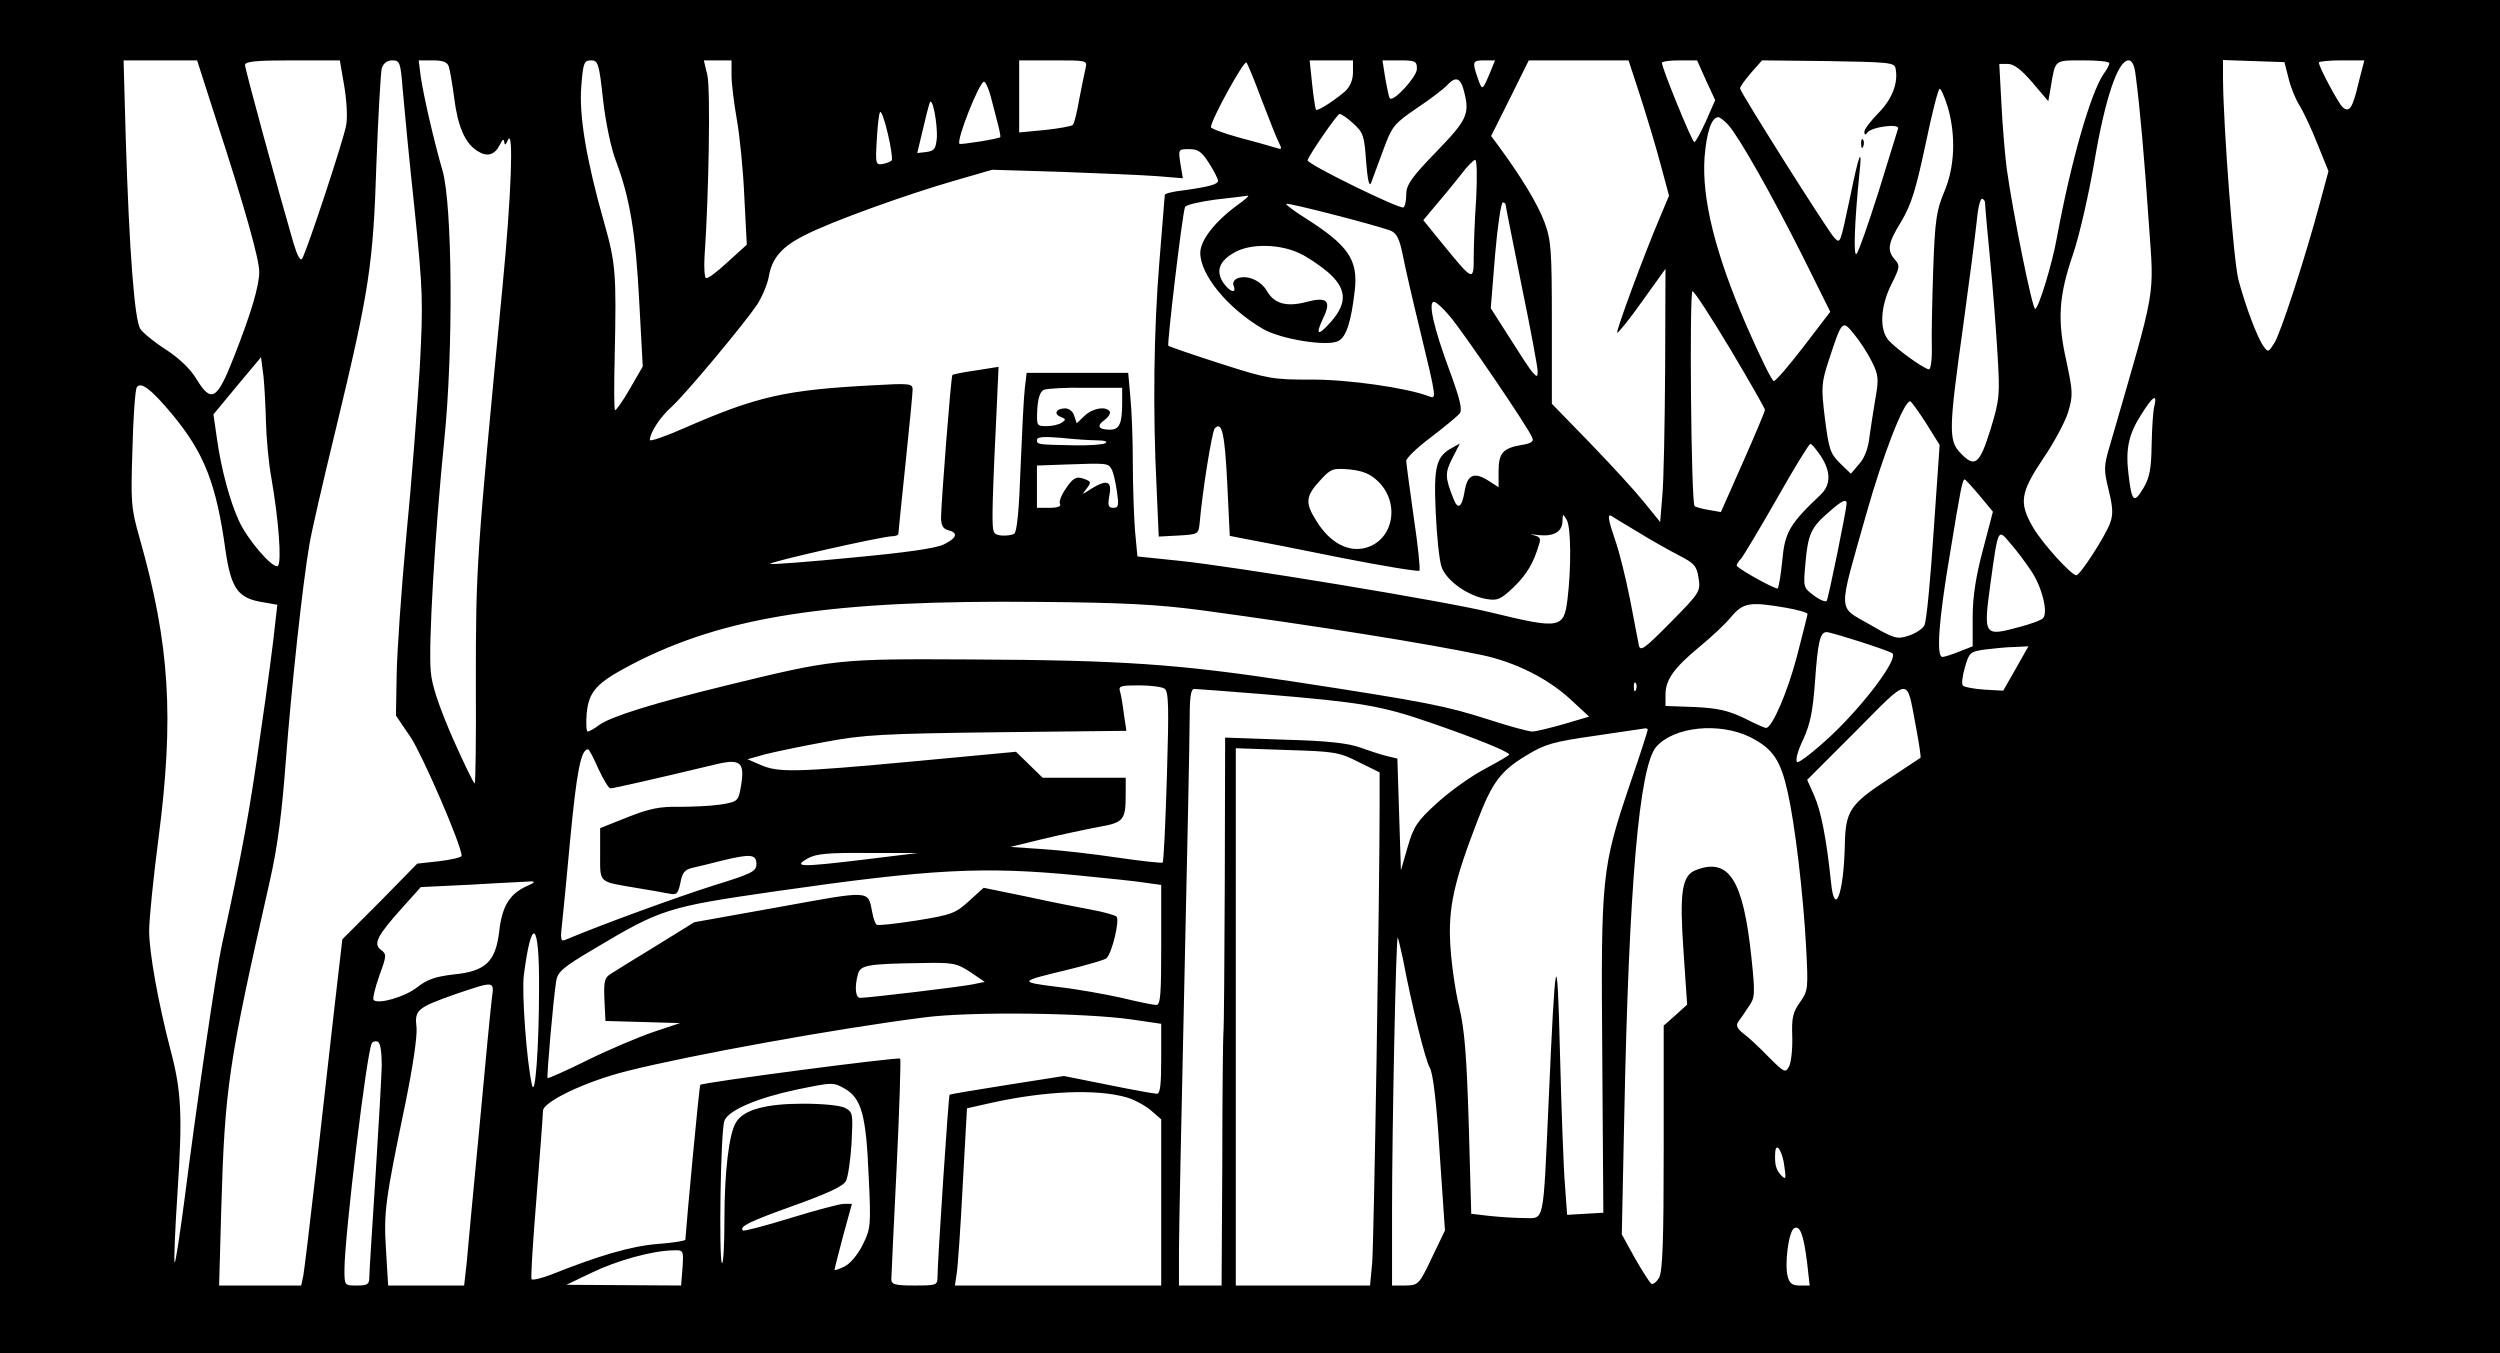 <?xml version="1.0" standalone="no"?>
<!DOCTYPE svg PUBLIC "-//W3C//DTD SVG 20010904//EN"
 "http://www.w3.org/TR/2001/REC-SVG-20010904/DTD/svg10.dtd">
<svg version="1.0" xmlns="http://www.w3.org/2000/svg"
 width="704pt" height="381pt" viewBox="0 0 704 381"
 preserveAspectRatio="xMidYMid meet">
<g transform="translate(0,381) scale(0.1,-0.1)"
fill="#000000" stroke="none">
<path d="M0 1905 l0 -1905 3520 0 3520 0 0 1905 0 1905 -3520 0 -3520 0 0
-1905z m609 1567 c80 -245 121 -392 121 -427 0 -40 -22 -115 -72 -242 -47
-120 -63 -129 -105 -60 -16 27 -48 58 -85 82 -33 21 -66 48 -73 59 -16 25 -31
216 -41 539 l-6 217 103 0 104 0 54 -168z m360 98 c7 -40 10 -88 6 -112 -7
-40 -108 -347 -124 -376 -5 -9 -14 8 -25 45 -43 148 -136 488 -136 500 0 10
31 13 133 13 l134 0 12 -70z m165 -12 c4 -46 18 -195 33 -333 24 -237 25 -261
15 -451 -7 -111 -23 -324 -38 -475 -14 -151 -26 -326 -27 -389 l-2 -115 42
-62 c34 -52 143 -304 143 -333 0 -4 -28 -11 -62 -15 l-63 -7 -105 -107 -106
-106 -22 -190 c-12 -104 -35 -311 -52 -460 -17 -148 -33 -282 -36 -298 l-6
-27 -115 0 -116 0 6 213 c10 346 20 411 137 927 22 97 34 192 45 340 16 207
47 495 66 605 5 33 39 180 75 328 94 390 105 461 114 747 5 135 12 255 15 268
5 14 15 22 30 22 21 0 23 -6 29 -82z m130 64 c3 -10 10 -49 15 -88 10 -79 30
-127 65 -149 28 -18 49 -12 64 18 7 15 11 17 12 7 1 -10 4 -9 10 5 17 40 10
-156 -15 -413 -74 -769 -75 -788 -75 -1116 1 -153 -1 -280 -3 -282 -2 -3 -30
55 -62 127 -39 90 -59 149 -62 188 -7 74 12 394 38 651 26 253 23 665 -5 760
-24 83 -53 209 -61 263 l-6 47 40 0 c29 0 41 -5 45 -18z m434 -91 c7 -63 22
-136 36 -173 40 -106 56 -204 66 -396 l10 -184 -37 -64 c-20 -35 -39 -61 -41
-59 -3 2 -3 71 -1 152 5 233 3 261 -30 377 -50 176 -71 302 -64 384 5 65 8 72
27 72 20 0 23 -8 34 -109z m362 67 c0 -24 7 -80 15 -125 8 -45 18 -143 21
-217 l7 -135 -54 -49 c-30 -28 -57 -48 -61 -45 -4 2 -6 30 -4 61 12 171 17
471 8 510 l-10 42 39 0 39 0 0 -42z m997 20 c-3 -13 -11 -52 -18 -88 -6 -36
-14 -68 -18 -72 -3 -3 -39 -10 -78 -14 l-73 -7 0 102 0 101 96 0 c95 0 96 0
91 -22z m497 -92 c21 -55 42 -108 48 -119 9 -18 8 -19 -13 -12 -13 4 -59 17
-101 28 -43 12 -78 25 -78 29 0 20 93 189 100 182 4 -5 24 -54 44 -108z m256
81 c0 -22 -8 -41 -22 -54 -30 -26 -78 -57 -82 -52 -2 2 -7 34 -11 72 l-7 67
61 0 61 0 0 -33z m180 9 c0 -22 -66 -94 -76 -83 -3 3 -8 28 -13 56 l-8 51 48
0 c45 0 49 -2 49 -24z m205 -13 c-21 -49 -21 -49 -34 -12 -16 46 -14 49 19 49
l30 0 -15 -37z m424 -64 c18 -56 44 -142 57 -191 l24 -89 -26 -62 c-47 -111
-124 -320 -120 -324 2 -2 34 37 70 88 l66 92 -1 -284 c-1 -156 -4 -317 -8
-356 l-6 -73 -47 58 c-25 31 -94 106 -152 166 l-106 109 0 228 c0 207 -2 233
-21 284 -19 51 -66 128 -127 211 l-23 31 53 106 53 107 140 0 141 0 33 -101z
m185 45 l26 -56 -26 -59 c-15 -33 -29 -59 -33 -59 -6 0 -91 208 -91 223 0 4
22 7 49 7 l50 0 25 -56z m534 33 c8 -41 -10 -86 -48 -125 -22 -22 -40 -46 -40
-53 0 -9 3 -10 8 -3 11 17 92 27 87 12 -2 -7 -27 -87 -55 -178 -29 -91 -56
-169 -62 -175 -9 -10 -6 87 8 225 9 81 -1 59 -25 -60 -30 -140 -28 -137 -46
-119 -18 19 -265 410 -265 420 0 5 14 24 31 44 l31 35 187 -2 c172 -3 186 -4
189 -21z m602 15 c0 -4 -7 -18 -16 -30 -37 -54 -92 -246 -132 -462 -13 -74
-52 -200 -61 -200 -8 0 -63 272 -80 395 -5 39 -12 121 -15 183 l-6 112 24 0
c17 0 38 -16 69 -52 l45 -53 7 40 c13 78 9 75 91 75 41 0 74 -3 74 -8z m74
-34 c12 -89 25 -239 37 -415 15 -218 24 -166 -110 -629 -17 -57 -17 -67 -3
-124 12 -49 13 -69 4 -93 -14 -38 -84 -146 -95 -147 -14 0 -95 89 -122 135
-40 69 -36 97 28 193 31 45 63 105 71 132 14 46 13 58 -5 143 -26 115 -22 183
19 302 17 50 44 167 60 261 30 177 66 284 96 284 10 0 17 -14 20 -42z m431
-10 c6 -25 20 -59 30 -74 10 -16 33 -64 50 -107 l32 -79 -24 -89 c-41 -153
-111 -369 -129 -396 -16 -25 -17 -26 -30 -8 -17 23 -50 111 -70 185 -14 49
-43 433 -44 568 l0 53 86 -3 87 -3 12 -47z m197 -10 c-17 -73 -26 -86 -45 -70
-12 11 -67 113 -67 126 0 3 29 6 64 6 l64 0 -16 -62z m-2521 -19 c19 -69 13
-84 -76 -176 -70 -72 -85 -94 -85 -120 0 -17 -3 -34 -8 -37 -10 -6 -274 123
-270 133 9 22 84 130 90 130 4 1 22 -11 38 -26 29 -26 32 -35 37 -108 4 -52 9
-73 14 -60 4 11 19 52 34 92 25 68 30 74 94 118 38 25 77 55 87 66 22 24 36
20 45 -12z m-1331 -21 c6 -24 15 -58 20 -77 5 -19 8 -36 7 -37 -4 -5 -112 -22
-115 -19 -10 9 56 175 69 175 4 0 13 -19 19 -42z m2695 -30 c23 -79 20 -168
-10 -238 -22 -53 -26 -79 -31 -217 -3 -87 -5 -186 -4 -220 1 -35 -3 -63 -8
-63 -13 0 -93 58 -114 82 -26 30 -23 95 8 157 24 48 25 53 10 70 -23 26 -20
46 19 109 27 46 40 87 67 214 18 87 36 158 40 158 4 0 14 -23 23 -52z m-2847
-88 c-3 -29 -7 -35 -29 -38 l-26 -3 15 63 c8 35 17 70 20 78 7 22 23 -59 20
-100z m-127 -62 c-3 -3 -15 -8 -26 -10 -19 -3 -20 2 -16 67 2 39 6 74 9 79 3
6 13 -21 22 -60 9 -38 14 -72 11 -76z m2356 100 c31 -35 122 -196 209 -369
l78 -157 -75 -98 c-41 -53 -78 -97 -84 -97 -5 0 -40 71 -77 156 -88 204 -126
357 -118 474 6 73 20 113 39 113 4 0 17 -10 28 -22z m-1462 -108 c14 -22 25
-44 25 -49 0 -10 -25 -17 -97 -27 -29 -3 -53 -9 -53 -13 0 -3 -7 -87 -15 -186
-16 -194 -19 -421 -8 -639 l6 -137 56 3 c54 3 56 4 59 33 8 92 35 261 43 269
20 21 28 -15 35 -156 l7 -147 51 -10 c28 -5 147 -28 264 -52 117 -23 215 -39
219 -36 3 3 -4 71 -16 151 -11 79 -21 151 -21 158 0 8 31 38 70 67 38 29 74
59 80 66 9 10 2 40 -29 124 -44 119 -60 191 -43 191 6 0 26 -18 45 -41 36 -42
223 -316 232 -342 5 -10 -4 -16 -30 -20 -53 -9 -65 -23 -65 -74 l0 -45 -25 16
c-42 28 -62 21 -70 -24 -8 -50 -20 -58 -33 -22 -23 58 -23 71 -2 112 l21 41
-20 -11 c-47 -25 -54 -52 -48 -183 3 -67 10 -137 17 -155 14 -38 75 -81 127
-89 30 -5 39 -1 75 33 37 36 56 67 72 121 6 17 2 22 -16 26 -13 2 -6 3 16 0
43 -4 66 10 66 41 1 20 1 20 12 2 12 -21 13 -135 2 -224 -10 -82 -21 -84 -214
-37 -123 31 -731 131 -881 146 l-116 12 -7 75 c-3 41 -6 127 -6 191 0 64 -3
146 -7 184 l-6 67 -143 0 -143 0 -5 -42 c-3 -24 -8 -124 -12 -223 -4 -118 -10
-183 -18 -188 -6 -4 -22 -6 -36 -5 -24 3 -25 6 -25 63 0 33 4 139 9 236 l8
176 -63 -10 c-35 -5 -66 -11 -67 -13 -4 -3 -31 -351 -32 -400 0 -23 5 -33 20
-37 29 -7 25 -22 -12 -40 -22 -11 -106 -23 -256 -37 -122 -12 -227 -20 -233
-18 -11 4 316 78 344 78 9 0 17 3 17 8 0 4 9 93 20 197 11 105 20 198 20 208
0 17 -8 18 -112 12 -247 -13 -326 -31 -530 -120 -54 -24 -98 -39 -98 -34 0 20
29 65 62 94 40 37 202 231 240 287 14 22 29 57 33 79 9 53 37 85 104 118 72
37 280 112 418 152 l107 31 196 -6 c107 -4 228 -9 268 -12 l73 -6 -7 41 c-6
41 -6 41 25 41 25 0 35 -7 56 -40z m752 -97 c-4 -58 -7 -133 -7 -166 0 -70 -1
-70 -86 34 l-56 69 36 43 c20 23 51 61 69 84 17 23 36 42 41 43 5 0 6 -45 3
-107z m-673 -21 c-63 -46 -104 -99 -104 -134 0 -62 77 -156 176 -214 49 -29
183 -51 213 -34 22 11 36 54 46 142 10 86 -18 127 -138 203 -32 20 -57 39 -55
41 5 4 257 -61 295 -76 16 -7 24 -23 33 -67 6 -32 29 -132 51 -222 45 -186 44
-185 23 -177 -62 24 -231 48 -333 47 -107 0 -120 2 -254 45 -78 25 -144 48
-147 50 -4 5 39 369 47 391 2 6 41 15 86 21 45 5 86 10 91 11 5 0 -9 -12 -30
-27z m2106 6 c0 -7 6 -78 14 -158 8 -80 17 -200 21 -267 7 -116 6 -128 -20
-213 -31 -99 -44 -109 -86 -64 -32 34 -31 69 9 354 17 124 34 255 38 293 3 37
10 67 15 67 5 0 9 -6 9 -12z m-1350 -5 c0 -5 21 -107 45 -228 25 -121 45 -229
45 -240 0 -17 -2 -17 -13 -5 -8 8 -37 53 -66 99 l-53 83 12 149 c7 82 17 149
22 149 4 0 8 -3 8 -7z m-579 -137 c20 -9 55 -33 78 -52 53 -46 56 -86 10 -139
-38 -43 -46 -40 -23 9 24 49 11 61 -46 46 -56 -15 -91 -6 -112 30 -17 30 -56
47 -84 36 -9 -4 -14 -13 -10 -21 9 -24 -12 -17 -30 10 -21 33 -10 61 34 85 45
25 128 23 183 -4z m1212 -270 c53 -89 97 -166 97 -170 0 -5 -28 -71 -62 -148
l-62 -140 -34 6 c-19 3 -37 8 -40 11 -10 9 -15 605 -6 605 5 0 53 -74 107
-164z m398 -34 c19 -38 20 -49 10 -105 -6 -34 -13 -83 -17 -110 -3 -29 -14
-58 -29 -74 l-23 -27 -31 30 c-27 27 -31 39 -42 125 -11 90 -10 100 11 165 37
113 38 114 71 73 16 -19 38 -53 50 -77z m-4522 -172 c1 -41 7 -111 15 -155 21
-121 30 -241 18 -249 -14 -8 -85 74 -109 127 -26 56 -50 146 -62 231 l-10 69
67 81 67 80 7 -54 c3 -30 6 -89 7 -130z m-263 22 c89 -108 123 -193 149 -382
16 -108 35 -135 106 -146 l40 -7 -7 -61 c-3 -33 -21 -171 -41 -306 -30 -215
-50 -324 -108 -590 -16 -72 -71 -447 -106 -722 -13 -98 -25 -176 -27 -173 -3
2 1 92 8 199 14 213 11 283 -19 396 -35 134 -61 277 -61 339 0 33 12 150 26
258 45 344 32 549 -53 848 -24 85 -25 99 -20 252 2 89 8 166 12 172 11 18 41
-5 101 -77z m2674 33 c0 -58 -8 -75 -34 -75 -33 0 -39 11 -16 27 11 8 18 19
15 24 -10 16 -48 10 -71 -12 l-22 -21 -7 21 c-3 12 -15 21 -25 21 -26 0 -34
-16 -13 -24 15 -6 15 -8 3 -16 -8 -6 -28 -10 -43 -10 -28 0 -28 1 -26 48 2 31
8 49 18 54 9 4 62 7 119 6 l102 0 0 -43z m2907 -7 c-4 -13 -7 -62 -8 -110 -1
-70 -6 -94 -24 -124 -26 -43 -32 -37 -41 39 -9 73 0 114 36 170 32 51 45 60
37 25z m-643 -50 l38 -61 -17 -245 c-9 -135 -20 -253 -26 -263 -5 -10 -25 -23
-44 -29 -33 -11 -40 -9 -111 32 -90 52 -89 26 -9 309 48 170 106 319 124 319
3 0 23 -28 45 -62z m-2334 -48 c21 0 30 -4 23 -8 -7 -4 -47 -7 -90 -6 -101 2
-103 2 -103 15 0 9 20 10 68 6 37 -4 83 -7 102 -7z m2038 -45 c28 -44 28 -80
-1 -108 -87 -82 -101 -106 -108 -184 -4 -41 -10 -77 -13 -80 -4 -4 -98 47
-115 63 -2 2 3 12 12 21 8 10 54 87 102 171 47 83 89 152 93 152 4 0 17 -16
30 -35z m-1998 -36 c5 -8 11 -35 15 -61 6 -42 5 -48 -10 -48 -14 0 -16 6 -11
35 8 41 -7 46 -52 18 -26 -17 -26 -17 -13 0 16 20 14 22 -14 31 -15 4 -26 -3
-43 -29 -13 -18 -21 -39 -17 -44 4 -7 -7 -11 -29 -11 l-36 0 0 60 0 59 83 3
c113 4 118 4 127 -13z m750 -34 c63 -60 45 -164 -32 -187 -50 -15 -103 13
-141 75 -33 52 -31 70 14 118 27 29 33 31 80 27 37 -4 57 -12 79 -33z m1694
-40 l38 -46 -28 -107 c-20 -75 -29 -132 -29 -189 l0 -83 -38 -15 c-20 -8 -42
-15 -47 -15 -18 0 -11 102 21 290 30 183 35 210 42 210 1 0 20 -20 41 -45z
m-374 -23 c0 -16 -51 -266 -56 -274 -3 -4 -19 2 -36 15 -30 22 -30 23 -24 90
7 82 16 102 65 144 37 33 51 40 51 25z m-588 -80 c37 -23 89 -52 116 -66 43
-22 50 -30 55 -63 6 -38 5 -41 -78 -125 -74 -75 -86 -84 -90 -65 -2 12 -14 71
-25 130 -12 60 -30 133 -41 164 -21 61 -23 77 -11 70 4 -3 37 -23 74 -45z
m1108 -110 c31 -46 48 -118 33 -133 -6 -6 -34 -16 -64 -24 -103 -28 -104 -27
-84 121 22 159 21 156 56 114 17 -19 43 -54 59 -78z m-2340 -110 c339 -46 643
-95 795 -127 92 -20 183 -65 247 -124 l53 -49 -71 -21 c-39 -11 -79 -21 -89
-21 -10 0 -66 15 -124 34 -119 38 -172 49 -551 107 -323 49 -477 60 -910 62
-373 2 -381 1 -688 -74 -204 -50 -319 -86 -354 -110 -14 -11 -29 -19 -33 -19
-4 0 -5 23 -3 50 6 64 28 87 127 139 262 136 561 182 1151 176 231 -2 328 -7
450 -23z m1647 7 c35 -6 63 -14 63 -18 0 -3 -14 -57 -30 -120 -27 -102 -70
-201 -87 -201 -3 0 -31 12 -62 28 -44 21 -74 28 -138 31 l-83 3 0 32 c0 42 24
75 95 134 33 27 74 65 90 85 34 40 52 43 152 26z m208 -95 c44 -14 86 -29 93
-33 21 -12 -75 -141 -170 -231 -48 -45 -92 -79 -97 -76 -6 4 1 31 17 64 20 44
27 80 33 162 8 112 14 140 33 140 6 0 47 -12 91 -26z m442 -76 l-36 -63 -53 3
c-29 2 -56 7 -60 11 -5 4 -2 27 5 51 12 43 15 45 57 51 25 3 62 7 83 7 l39 2
-35 -62z m-1070 -60 c-3 -8 -6 -5 -6 6 -1 11 2 17 5 13 3 -3 4 -12 1 -19z
m788 -103 c9 -48 15 -88 13 -89 -2 -1 -42 -28 -89 -59 -110 -72 -122 -90 -124
-187 -3 -138 -29 -206 -39 -103 -13 123 -28 199 -47 242 l-20 45 138 138 c155
156 141 154 168 13z m-2116 106 c12 -8 13 -48 7 -247 -4 -131 -9 -240 -12
-243 -2 -2 -59 4 -127 14 -67 10 -162 21 -212 24 l-90 6 90 22 c50 12 120 27
157 34 74 13 78 19 78 97 l0 42 -117 0 -117 0 -37 36 -38 37 -288 -27 c-334
-31 -381 -32 -431 -10 l-37 16 50 14 c28 7 104 23 170 35 106 20 162 23 484
27 l363 4 -7 46 c-3 26 -8 55 -11 65 -5 15 2 17 53 17 32 0 64 -4 72 -9z m281
-16 c276 -23 329 -32 468 -80 125 -43 222 -82 222 -90 0 -2 -31 -20 -70 -41
-38 -20 -98 -63 -133 -95 -57 -52 -66 -66 -83 -124 l-19 -66 -5 157 -5 158
-30 7 c-16 4 -50 15 -75 24 -33 12 -91 19 -212 22 l-168 6 -1 -404 c-1 -222
-2 -415 -4 -429 -1 -14 -3 -179 -3 -367 l-2 -343 -60 0 -60 0 0 98 c0 53 7
390 15 747 8 358 15 692 15 743 0 67 3 92 13 92 7 0 96 -7 197 -15z m1080
-100 c0 -3 -22 -72 -50 -153 -80 -237 -82 -259 -78 -767 l3 -440 -51 -3 -51
-3 -6 83 c-4 46 -10 211 -14 368 -8 321 -13 301 -32 -130 -16 -354 -11 -330
-69 -330 -26 0 -70 3 -98 6 l-51 6 -7 252 c-6 197 -12 268 -27 331 -11 44 -22
123 -25 175 -6 103 10 177 77 350 41 107 65 139 136 182 54 33 76 39 194 56
74 11 137 20 142 21 4 0 7 -1 7 -4z m289 -21 c63 -32 85 -64 105 -154 20 -87
44 -286 52 -437 6 -117 6 -122 -17 -155 -20 -28 -24 -43 -22 -97 1 -35 -3 -73
-9 -84 -10 -19 -13 -18 -57 26 -25 26 -57 56 -71 66 -19 15 -22 23 -15 34 6 8
19 26 29 42 18 25 19 34 8 139 -23 218 -63 282 -156 246 -40 -15 -47 -62 -35
-232 l10 -147 -33 -30 -33 -29 0 -344 c0 -263 -3 -348 -13 -366 -7 -12 -17
-20 -22 -17 -4 3 -25 35 -46 72 l-37 67 7 335 c13 647 42 982 90 1038 50 57
178 70 265 27z m-3244 -89 c14 -30 29 -55 34 -55 9 0 127 27 290 66 80 20 91
9 75 -74 -6 -28 -11 -31 -58 -38 -28 -4 -80 -6 -116 -6 -51 1 -82 -5 -142 -29
l-78 -31 0 -73 c0 -83 -6 -77 100 -95 36 -6 77 -13 92 -16 24 -5 27 -2 34 30
5 28 12 37 33 42 14 3 51 12 82 20 82 20 99 19 99 -9 0 -21 -12 -27 -122 -61
-98 -31 -318 -111 -412 -151 -18 -8 -19 -5 -12 56 4 35 13 133 21 218 19 201
31 261 51 261 3 0 16 -25 29 -55z m2141 19 l59 -29 0 -90 c0 -247 -16 -1238
-21 -1292 l-6 -63 -189 0 -189 0 0 756 0 757 144 -5 c134 -4 147 -6 202 -34z
m-1396 -275 c-176 -21 -199 -21 -155 4 24 13 57 16 170 15 l140 0 -155 -19z
m605 -44 c82 -8 169 -17 192 -21 l43 -6 0 -169 c0 -140 -2 -169 -14 -169 -8 0
-52 9 -97 20 -45 10 -127 25 -182 31 -110 14 -109 15 33 49 52 13 100 27 105
31 16 12 39 109 29 118 -5 4 -36 13 -69 19 -33 6 -115 22 -183 37 l-122 25
-41 -37 c-38 -35 -49 -39 -147 -55 -58 -9 -109 -15 -113 -12 -4 2 -10 18 -13
36 -12 62 -2 61 -261 14 l-240 -43 -105 -65 c-58 -35 -115 -71 -128 -79 -20
-12 -22 -21 -20 -74 l3 -60 105 -3 105 -3 -75 -25 c-41 -14 -124 -49 -185 -79
-60 -30 -111 -52 -113 -51 -3 4 16 221 24 272 4 27 17 39 107 92 189 113 206
118 510 162 439 63 584 71 852 45z m-1551 -30 c-49 -22 -70 -57 -78 -126 -10
-87 -38 -114 -128 -123 -52 -6 -75 -14 -103 -36 -34 -27 -109 -49 -123 -36 -3
4 4 34 16 68 21 57 21 61 5 73 -23 17 -11 40 60 119 l52 58 145 7 c80 5 154 8
165 9 14 0 10 -4 -11 -13z m34 -285 c0 -169 -11 -315 -20 -275 -15 65 -29 259
-23 308 22 171 44 154 43 -33z m2432 83 c25 -133 64 -289 76 -309 9 -14 19
-93 28 -240 l15 -219 -37 -77 c-36 -76 -38 -77 -74 -78 l-38 0 0 213 c0 223
11 767 16 767 1 0 7 -26 14 -57z m-1218 -40 l41 -28 -34 -7 c-34 -7 -294 -38
-317 -38 -13 0 -16 31 -6 67 7 25 26 29 177 31 91 2 100 0 139 -25z m-1347
-75 c-3 -24 -19 -187 -35 -363 -17 -176 -33 -348 -36 -383 l-7 -62 -107 0
-107 0 -6 100 c-7 108 -2 140 56 420 20 99 32 181 30 206 -6 50 1 56 108 94
113 38 111 39 104 -12z m1803 -59 l82 -12 0 -99 c0 -72 -3 -98 -12 -98 -7 0
-69 11 -137 25 l-125 25 -159 -25 c-88 -14 -162 -26 -163 -28 -3 -3 -34 -470
-34 -513 0 -23 -3 -24 -65 -24 -55 0 -65 3 -65 18 0 9 7 152 15 316 8 165 12
302 10 305 -6 5 -557 -67 -563 -74 -3 -3 -38 -377 -42 -436 0 -3 -35 -9 -78
-12 -74 -6 -164 -32 -299 -86 -29 -11 -54 -17 -56 -13 -3 4 4 108 14 232 10
124 18 233 18 242 1 26 121 83 237 112 183 46 593 120 837 151 130 17 453 13
585 -6z m-2113 -130 c-1 -35 -9 -178 -18 -318 -9 -139 -17 -264 -17 -277 0
-21 -5 -24 -35 -24 -35 0 -35 0 -35 45 0 92 63 615 77 637 2 5 10 7 16 5 8 -2
12 -28 12 -68z m1306 -66 c45 -27 58 -75 65 -241 7 -142 6 -152 -16 -196 -13
-27 -34 -53 -51 -62 -16 -8 -29 -12 -29 -10 0 3 11 45 24 95 l25 91 -22 0
c-12 0 -80 -18 -151 -40 -72 -22 -132 -38 -134 -35 -11 11 18 25 143 70 93 33
140 55 147 69 6 11 13 59 16 107 4 83 4 87 -18 99 -13 7 -62 12 -119 12 -104
0 -167 -17 -188 -52 -20 -31 -33 -138 -33 -274 0 -71 -3 -126 -7 -123 -9 10
-4 374 7 401 11 29 89 63 200 87 107 22 106 22 141 2z m791 -23 c21 -6 51 -22
68 -36 l30 -26 0 -234 0 -234 -290 0 -291 0 5 33 c3 17 11 130 17 249 l12 217
71 16 c151 33 293 39 378 15z m1853 -196 c5 -34 4 -37 -9 -24 -15 16 -19 31
-17 65 2 32 21 3 26 -41z m64 -271 l7 -63 -28 0 c-21 0 -29 6 -34 26 -9 36 3
126 18 135 17 10 27 -18 37 -98z m-3167 -13 l-4 -50 -161 1 -162 1 71 34 c70
34 170 62 229 63 30 1 30 1 27 -49z"/>
<path d="M5241 3404 c0 -11 3 -14 6 -6 3 7 2 16 -1 19 -3 4 -6 -2 -5 -13z"/>
</g>
</svg>
